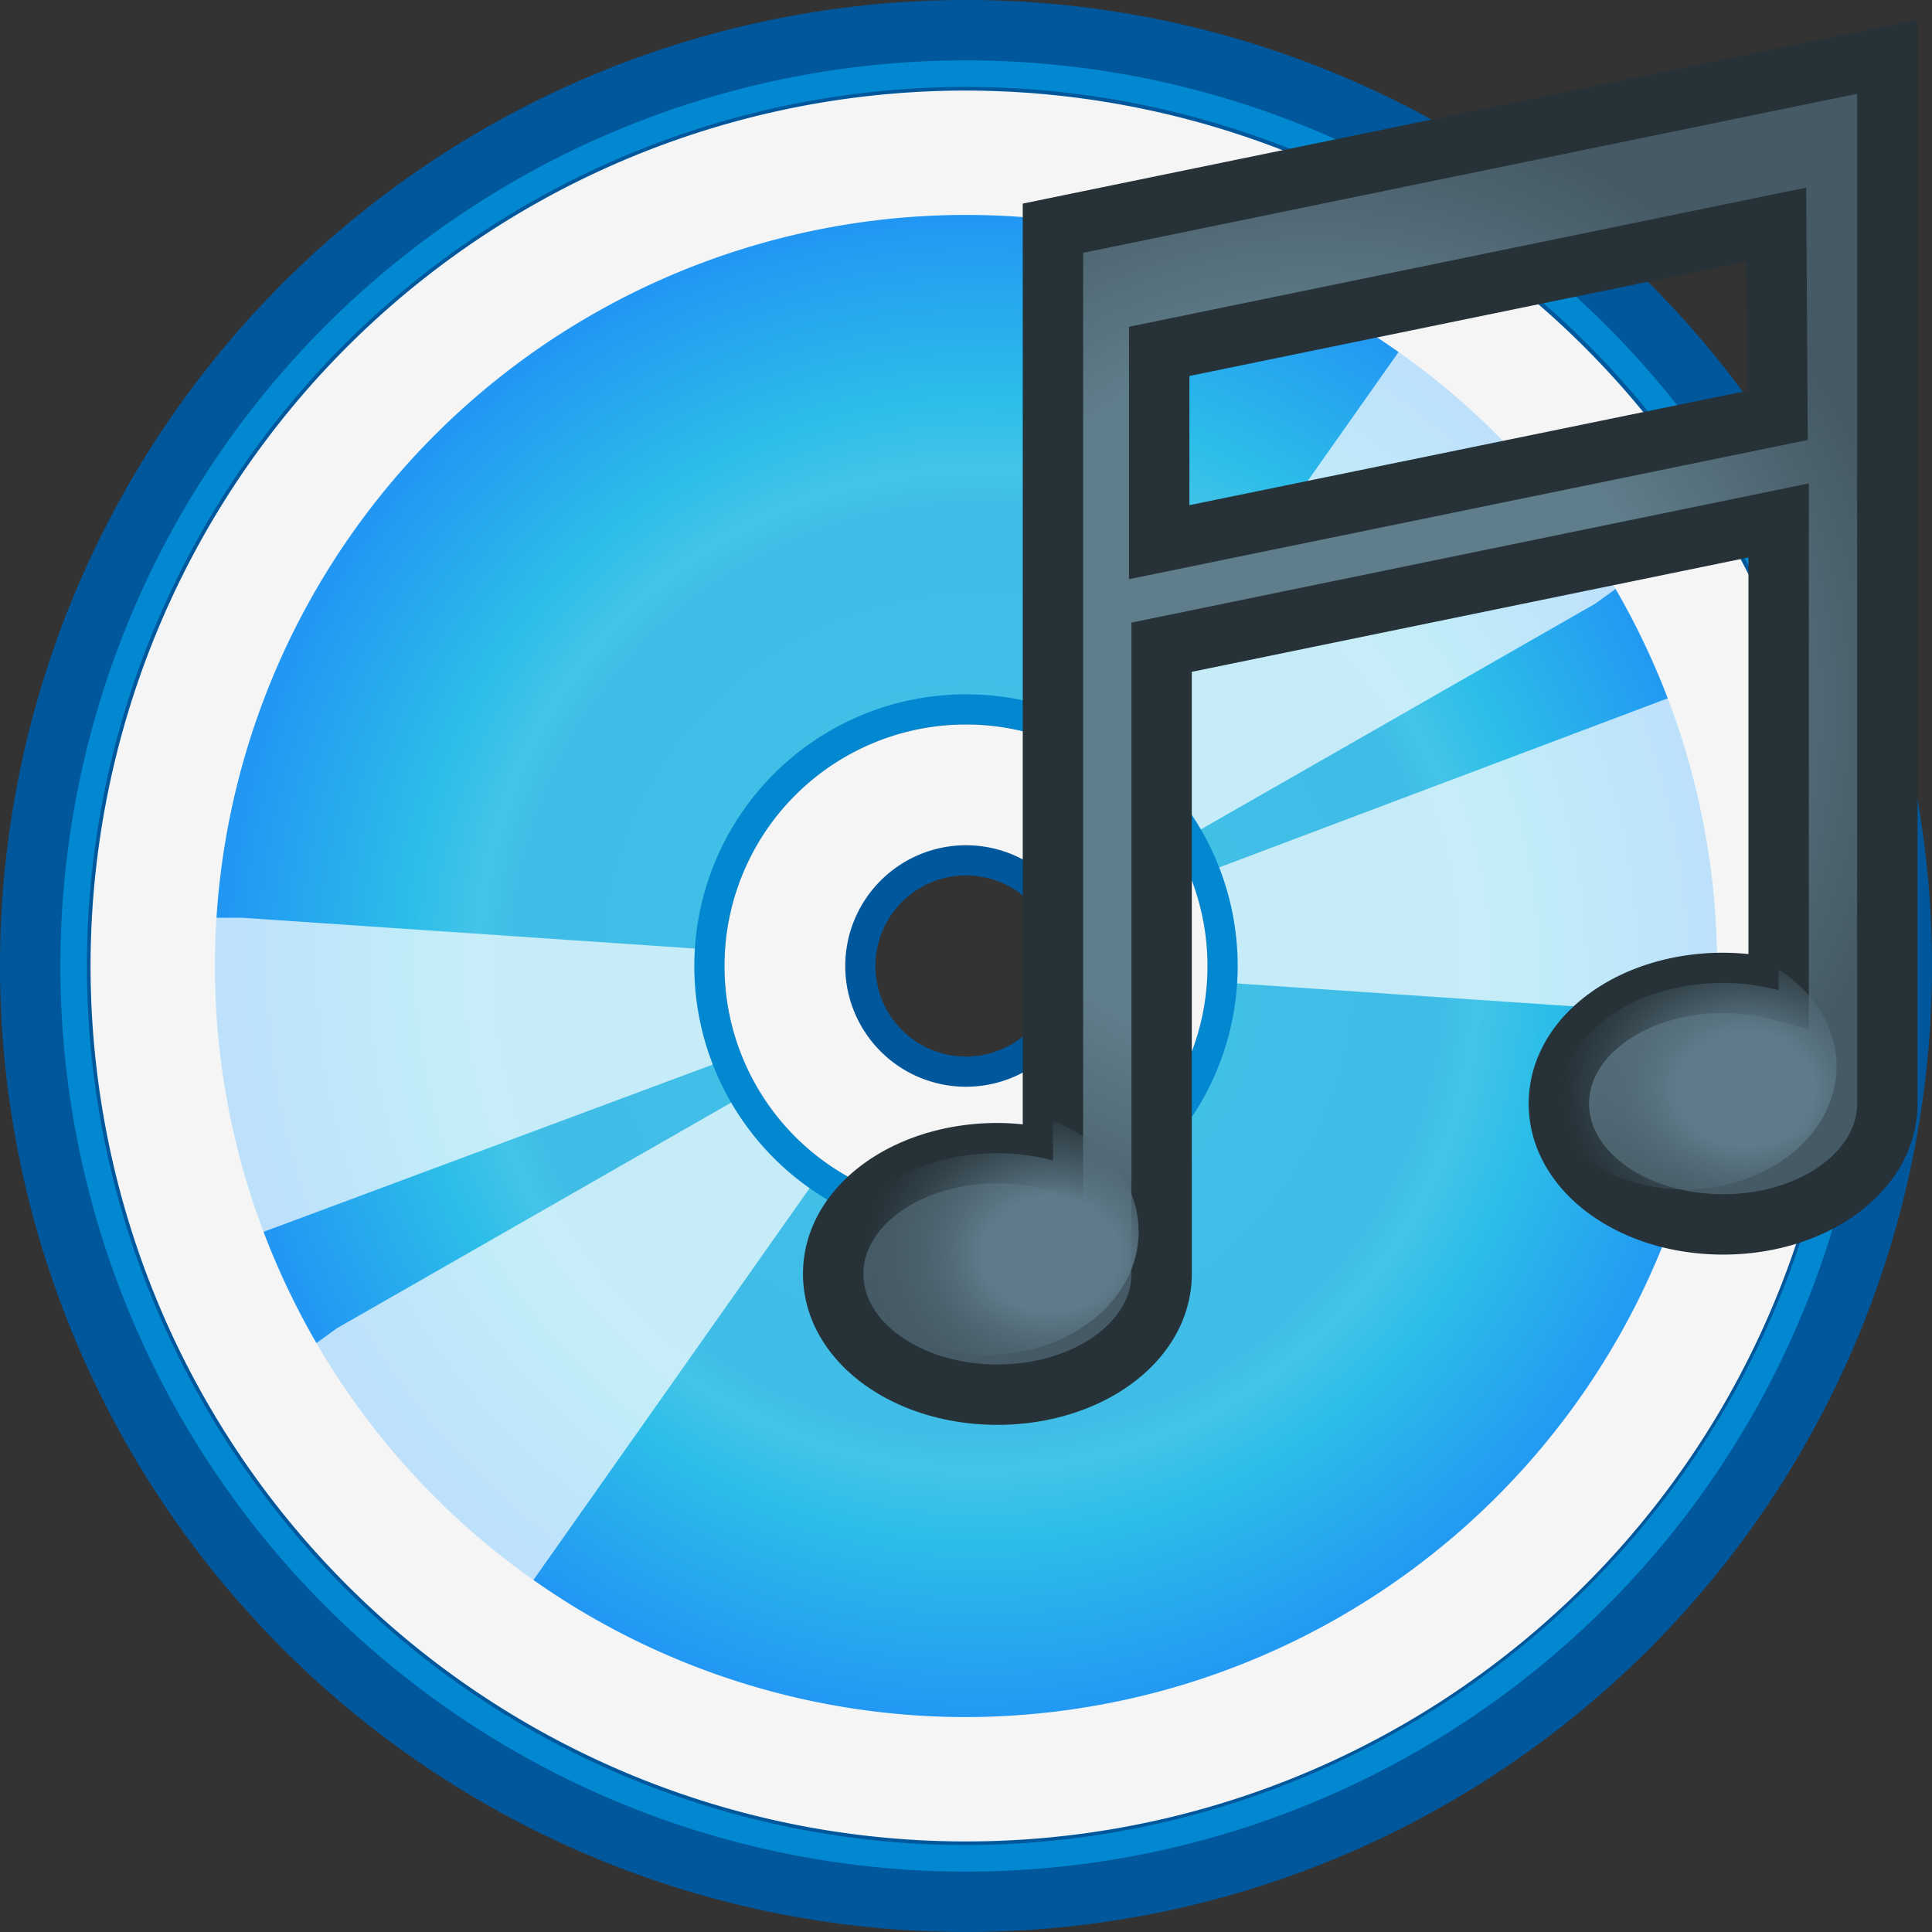 <svg id="其他" xmlns="http://www.w3.org/2000/svg" xmlns:xlink="http://www.w3.org/1999/xlink" viewBox="0 0 16 16"><rect x="0" y="0" width="16" height="16" fill="#333333" stroke="none"/><defs><style>.cls-1{fill:none;}.cls-2{fill:#01579b;}.cls-3{fill:#0288d1;}.cls-4{fill:url(#radial-gradient);}.cls-5{opacity:0.7;}.cls-5,.cls-7{isolation:isolate;}.cls-6{fill:#fff;}.cls-7{fill:#f5f5f5;}.cls-8{stroke:#263238;stroke-miterlimit:10;stroke-width:0.5px;fill:url(#radial-gradient-2);}.cls-9{clip-path:url(#clip-path);}.cls-10{fill:url(#radial-gradient-3);}.cls-11{fill:url(#radial-gradient-4);}</style><radialGradient id="radial-gradient" cx="21.62" cy="7.29" r="6.54" gradientTransform="translate(-12.66 1.03) scale(0.96)" gradientUnits="userSpaceOnUse"><stop offset="0" stop-color="#4dd0e1"/><stop offset="0.39" stop-color="#40bee7"/><stop offset="0.61" stop-color="#3fbde7"/><stop offset="0.66" stop-color="#44c4e8"/><stop offset="0.75" stop-color="#2cbee8"/><stop offset="1" stop-color="#2196f3"/></radialGradient><radialGradient id="radial-gradient-2" cx="10.85" cy="5.86" r="4.98" gradientUnits="userSpaceOnUse"><stop offset="0" stop-color="#607d8b"/><stop offset="0.35" stop-color="#607d8b"/><stop offset="0.6" stop-color="#607d8b"/><stop offset="1" stop-color="#455a64"/></radialGradient><clipPath id="clip-path"><path class="cls-1" d="M8.72,1.89h0V9.61a1.87,1.87,0,0,0-.46-.06c-.75,0-1.36.44-1.36,1s.61,1,1.36,1,1.36-.44,1.36-1h0V5.36l5.11-1.05V8.2a1.85,1.85,0,0,0-.46-.06c-.75,0-1.36.44-1.36,1s.61,1,1.36,1,1.36-.44,1.36-1h0V.47Zm6,1.55L9.6,4.49V2.91l5.11-1.05Z"/></clipPath><radialGradient id="radial-gradient-3" cx="-230.34" cy="64.23" r="1.17" gradientTransform="translate(308.14 -58.98) scale(1.3 1.08)" gradientUnits="userSpaceOnUse"><stop offset="0.37" stop-color="#5f7b8a"/><stop offset="1" stop-color="#455a64" stop-opacity="0"/></radialGradient><radialGradient id="radial-gradient-4" cx="-225.91" cy="63.15" r="1.17" gradientTransform="translate(308.14 -59.18) scale(1.3 1.08)" xlink:href="#radial-gradient-3"/></defs><title>画板 26</title><g id="光盘-音乐"><path class="cls-2" d="M8,16a8,8,0,1,1,8-8A8,8,0,0,1,8,16ZM8,7.25A.75.75,0,1,0,8.75,8,.75.75,0,0,0,8,7.25Z"/><path class="cls-3" d="M8,.5A7.5,7.5,0,1,0,15.5,8,7.5,7.5,0,0,0,8,.5ZM8,15.28A7.28,7.28,0,1,1,15.28,8,7.29,7.29,0,0,1,8,15.28Z"/><path class="cls-4" d="M8,1.75A6.25,6.25,0,1,0,14.25,8,6.26,6.26,0,0,0,8,1.75Zm0,8.44A2.19,2.19,0,1,1,10.19,8,2.19,2.19,0,0,1,8,10.19Z"/><g class="cls-5"><path class="cls-6" d="M10.18,8.14,14,8.4h.22a6.28,6.28,0,0,0-.4-2.62L10,7.22A2.21,2.21,0,0,1,10.18,8.14Z"/><path class="cls-6" d="M5.82,7.86,2,7.6H1.76a6.28,6.28,0,0,0,.4,2.61L6,8.78A2.21,2.21,0,0,1,5.82,7.86Z"/></g><g class="cls-5"><path class="cls-6" d="M9.89,6.9,13.21,5l.18-.13A6.29,6.29,0,0,0,11.6,2.89L9.26,6.21A2.19,2.19,0,0,1,9.89,6.9Z"/><path class="cls-6" d="M6.11,9.1,2.79,11l-.18.13A6.29,6.29,0,0,0,4.4,13.11L6.74,9.79A2.19,2.19,0,0,1,6.11,9.1Z"/></g><path class="cls-7" d="M8,.75A7.25,7.25,0,1,0,15.25,8,7.26,7.26,0,0,0,8,.75ZM8,14.22A6.22,6.22,0,1,1,14.22,8,6.23,6.23,0,0,1,8,14.22Z"/><path class="cls-3" d="M8,5.75A2.25,2.25,0,1,0,10.25,8,2.25,2.25,0,0,0,8,5.75ZM8,10a2,2,0,1,1,2-2A2,2,0,0,1,8,10Z"/><path class="cls-7" d="M8,6a2,2,0,1,0,2,2A2,2,0,0,0,8,6ZM8,9A1,1,0,1,1,9,8,1,1,0,0,1,8,9Z"/><path class="cls-8" d="M8.72,1.89h0V9.61a1.87,1.87,0,0,0-.46-.06c-.75,0-1.36.44-1.36,1s.61,1,1.36,1,1.36-.44,1.36-1h0V5.36l5.11-1.05V8.2a1.85,1.85,0,0,0-.46-.06c-.75,0-1.36.44-1.36,1s.61,1,1.36,1,1.36-.44,1.36-1h0V.47Zm6,1.55L9.6,4.49V2.91l5.11-1.05Z"/><g class="cls-9"><ellipse class="cls-10" cx="8.17" cy="10.2" rx="1.26" ry="1.02"/><ellipse class="cls-11" cx="13.95" cy="8.83" rx="1.26" ry="1.02"/></g></g></svg>